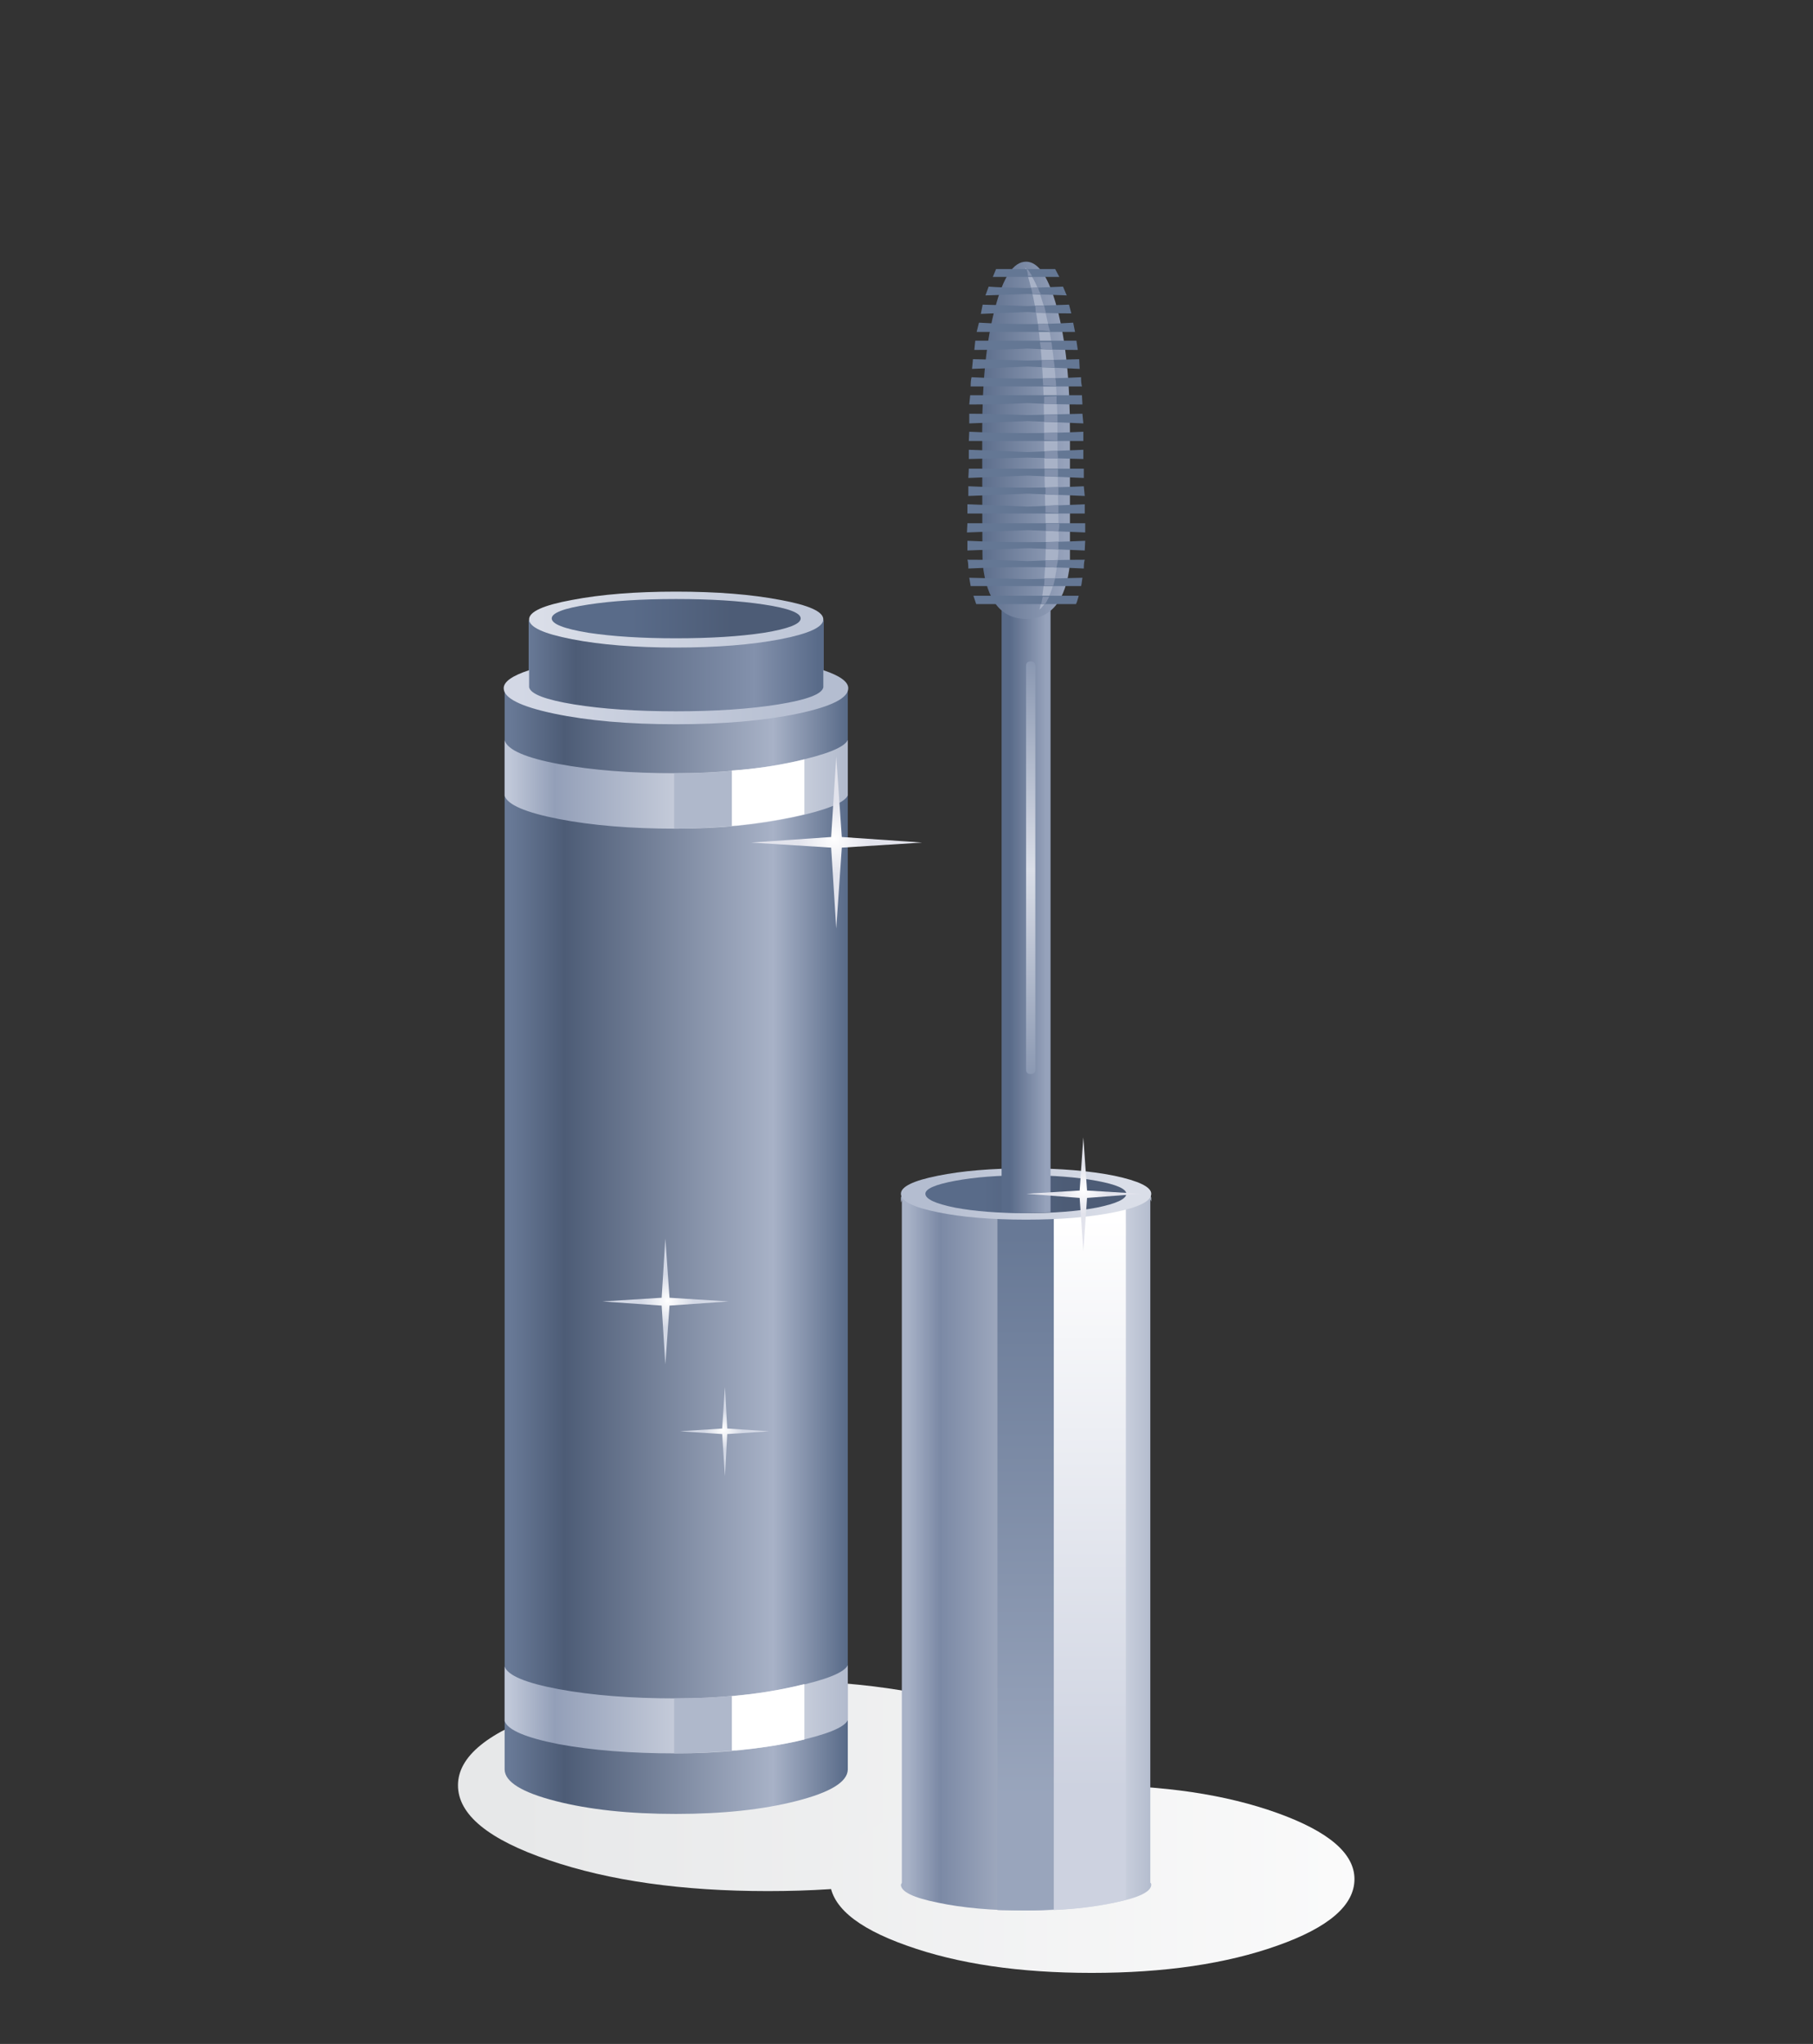 <svg xmlns="http://www.w3.org/2000/svg" xmlns:xlink="http://www.w3.org/1999/xlink" preserveAspectRatio="none" width="284" height="320"><rect width="100%" height="100%" fill="#333333" stroke="none"/><defs><linearGradient id="a" gradientUnits="userSpaceOnUse" x1="245.463" y1="493" x2="369.038" y2="493" spreadMethod="pad"><stop offset="0%" stop-color="#E7E8E9"/><stop offset="100%" stop-color="#FFF"/></linearGradient><linearGradient id="b" gradientUnits="userSpaceOnUse" x1="249.463" y1="503.1" x2="357.638" y2="503.1" spreadMethod="pad"><stop offset="0%" stop-color="#E7E8E9"/><stop offset="100%" stop-color="#FFF"/></linearGradient><linearGradient id="c" gradientUnits="userSpaceOnUse" x1="288.5" y1="466.55" x2="315.5" y2="466.55" spreadMethod="pad"><stop offset="0%" stop-color="#A8B2C7"/><stop offset="12.941%" stop-color="#7B89A5"/><stop offset="78.039%" stop-color="#DADEE8"/><stop offset="100%" stop-color="#AFB8CB"/></linearGradient><linearGradient id="d" gradientUnits="userSpaceOnUse" x1="301.45" y1="433.513" x2="301.45" y2="494.188" spreadMethod="pad"><stop offset="0%" stop-color="#687996"/><stop offset="100%" stop-color="#99A5BC"/></linearGradient><linearGradient id="e" gradientUnits="userSpaceOnUse" x1="308.2" y1="431.512" x2="308.2" y2="493.387" spreadMethod="pad"><stop offset="0%" stop-color="#FFF"/><stop offset="100%" stop-color="#CDD2E0"/></linearGradient><linearGradient id="f" gradientUnits="userSpaceOnUse" x1="291.45" y1="429" x2="310.75" y2="429" spreadMethod="pad"><stop offset="0%" stop-color="#B4BDD0"/><stop offset="100%" stop-color="#DADEE8"/></linearGradient><linearGradient id="g" gradientUnits="userSpaceOnUse" x1="305.45" y1="429" x2="296.65" y2="429" spreadMethod="pad"><stop offset="0%" stop-color="#4D5C76"/><stop offset="100%" stop-color="#596B89"/></linearGradient><linearGradient id="h" gradientUnits="userSpaceOnUse" x1="303.462" y1="390.85" x2="299.538" y2="390.85" spreadMethod="pad"><stop offset="0%" stop-color="#96A2BB"/><stop offset="100%" stop-color="#596B89"/></linearGradient><linearGradient id="i" gradientUnits="userSpaceOnUse" x1="305.488" y1="347.4" x2="296.012" y2="347.4" spreadMethod="pad"><stop offset="0%" stop-color="#96A2BB"/><stop offset="100%" stop-color="#596B89"/></linearGradient><linearGradient id="j" gradientUnits="userSpaceOnUse" x1="301.8" y1="416.5" x2="301.8" y2="371.2" spreadMethod="pad"><stop offset="0%" stop-color="#8997B1"/><stop offset="49.804%" stop-color="#DADEE8"/><stop offset="100%" stop-color="#8997B1"/></linearGradient><linearGradient id="k" gradientUnits="userSpaceOnUse" x1="247.5" y1="376.3" x2="278.8" y2="376.3" spreadMethod="pad"><stop offset="0%" stop-color="#687996"/><stop offset="16.078%" stop-color="#4D5C76"/><stop offset="78.039%" stop-color="#8391AC"/><stop offset="100%" stop-color="#596B89"/></linearGradient><linearGradient id="l" gradientUnits="userSpaceOnUse" x1="245.487" y1="435.1" x2="281.912" y2="435.1" spreadMethod="pad"><stop offset="0%" stop-color="#687996"/><stop offset="16.078%" stop-color="#4D5C76"/><stop offset="78.039%" stop-color="#A8B2C7"/><stop offset="100%" stop-color="#596B89"/></linearGradient><linearGradient id="m" gradientUnits="userSpaceOnUse" x1="246.475" y1="375.2" x2="279.625" y2="375.2" spreadMethod="pad"><stop offset="0%" stop-color="#D3D8E5"/><stop offset="100%" stop-color="#B4BDD0"/></linearGradient><linearGradient id="n" gradientUnits="userSpaceOnUse" x1="245.488" y1="484.7" x2="282.512" y2="484.7" spreadMethod="pad"><stop offset="0%" stop-color="#BFC7D8"/><stop offset="12.941%" stop-color="#939FB8"/><stop offset="69.02%" stop-color="#E2E5ED"/><stop offset="100%" stop-color="#AFB8CB"/></linearGradient><linearGradient id="o" gradientUnits="userSpaceOnUse" x1="248.475" y1="366.8" x2="276.825" y2="366.8" spreadMethod="pad"><stop offset="0%" stop-color="#DADEE8"/><stop offset="100%" stop-color="#BFC7D8"/></linearGradient><linearGradient id="p" gradientUnits="userSpaceOnUse" x1="269.488" y1="366.7" x2="258.613" y2="366.7" spreadMethod="pad"><stop offset="0%" stop-color="#4D5C76"/><stop offset="100%" stop-color="#596B89"/></linearGradient><linearGradient id="q" gradientUnits="userSpaceOnUse" x1="245.488" y1="384.65" x2="282.512" y2="384.65" spreadMethod="pad"><stop offset="0%" stop-color="#BFC7D8"/><stop offset="12.941%" stop-color="#939FB8"/><stop offset="69.02%" stop-color="#E2E5ED"/><stop offset="100%" stop-color="#AFB8CB"/></linearGradient><radialGradient id="r" gradientUnits="userSpaceOnUse" cx="0" cy="0" r="2.887" fx="0" fy="0" gradientTransform="matrix(1 0 0 -1 262.5 440.55)" spreadMethod="pad"><stop offset="0%" stop-color="#FFF"/><stop offset="100%" stop-color="#D3D8E5"/></radialGradient><radialGradient id="s" gradientUnits="userSpaceOnUse" cx="0" cy="0" r="2.05" fx="0" fy="0" gradientTransform="matrix(1 0 0 -1 268.5 454.5)" spreadMethod="pad"><stop offset="0%" stop-color="#FFF"/><stop offset="100%" stop-color="#D3D8E5"/></radialGradient><radialGradient id="t" gradientUnits="userSpaceOnUse" cx="0" cy="0" r="3.925" fx="0" fy="0" gradientTransform="matrix(1 0 0 -1 280.5 390.5)" spreadMethod="pad"><stop offset="0%" stop-color="#FFF"/><stop offset="100%" stop-color="#E2E3EC"/></radialGradient><radialGradient id="u" gradientUnits="userSpaceOnUse" cx="0" cy="0" r="2.6" fx="0" fy="0" gradientTransform="matrix(1 0 0 -1 307.5 428.5)" spreadMethod="pad"><stop offset="0%" stop-color="#FFF"/><stop offset="100%" stop-color="#E2E3EC"/></radialGradient><path fill="#FFF" fill-opacity="0" d="M284 0H0v320h284V0z" id="v"/><path fill="url(#a)" d="M273.35 481.6q-13.85 0-23.7 3.35-9.85 3.3-9.85 8 0 4.75 9.85 8.1 9.8 3.35 23.7 3.35 13.9 0 23.7-3.35 9.8-3.35 9.8-8.1 0-4.7-9.8-8-9.85-3.35-23.7-3.35z" id="w"/><path fill="url(#b)" d="M288.4 510.3q8.25 2.95 20 2.95 11.8 0 20.1-2.95 8.35-2.95 8.35-7.2 0-4.15-8.35-7.15t-20.1-3q-11.7 0-20 3-8.35 3-8.35 7.15 0 4.25 8.35 7.2z" id="x"/><path fill="url(#c)" d="M314.75 429.6q.05 0 .1.2v-.4q0-.7-4-1.7-4.5-1.1-9.55-1.1-5.05 0-9.55 1.1-4 .95-4 1.7 0 .8.1.2v73.9l-.1.2q0 1.15 4 1.95 4 .85 9.55.85 5.55 0 9.55-.85 4-.8 4-1.95 0-.15-.1-.2v-73.9z" id="y"/><path fill="url(#d)" d="M301.35 426.6h-.2q-1.5 0-2.95.15v79.7l3.1.05q1.75 0 3.4-.15V426.8q-1.4-.2-3.35-.2z" id="z"/><path fill="url(#e)" d="M312.1 428.25q-3.35-1.15-7.8-1.5v79.7q4.4-.2 7.8-1.1v-77.1z" id="A"/><path fill="url(#f)" d="M301.3 431.75q5.6 0 9.55-.8 4-.8 4-2 0-1.1-4-1.95-4-.8-9.55-.8-5.6 0-9.55.8-4 .8-4 1.95 0 1.2 4 2 3.9.8 9.55.8z" id="B"/><path fill="url(#g)" d="M301.3 431.05q4.45 0 7.65-.6 3.2-.65 3.2-1.5 0-.8-3.2-1.4-3.25-.6-7.65-.6-4.45 0-7.7.6-3.2.6-3.2 1.4 0 .85 3.2 1.5 3.2.6 7.7.6z" id="C"/><path fill="url(#h)" d="M301.3 350.6q-2.65.05-2.65 1.95v78.4q2.65.15 5.3 0V352.4q0-1.8-2.65-1.8z" id="D"/><path fill="url(#i)" d="M304.65 333.1q-1.35-5-3.35-5-2.05 0-3.35 5-1.4 5.15-1.4 13.35 0 14.05.05 14.35.65 5.95 4.7 5.95 4.1 0 4.75-5.95v-14.35q0-8.15-1.4-13.35z" id="E"/><path fill="#A8B2C7" d="M301.2 328.75q2.05 5.9 2.05 17.55 0 4.1.2 11.2 0 5.65-.7 8.25 1.9-1.65 2.1-7.25-.15-7.55-.15-12.05 0-6.7-1-11.55-.95-4.6-2.5-6.15z" id="F"/><path fill="url(#j)" d="M302.3 371.85q0-.5-.5-.5t-.5.5v43.65q0 .5.5.5t.5-.5v-43.65z" id="G"/><path fill="#647794" d="M304.45 328.9h-6.4l-.35.85h7.2l-.45-.85z" id="H"/><path fill="#647794" d="M305.7 331.75l-.4-.95q-.2 0-3.95.15-2.8-.05-4.1-.15l-.35.95 4.55-.15q.1 0 4.25.15z" id="I"/><path fill="#647794" d="M306.2 333.7l-.25-.95q-.2 0-4.6.15l-4.75-.15-.2 1 5.05-.2q2.35.15 4.75.15z" id="J"/><path fill="#647794" d="M295.95 335.7h10.65l-.2-1q-2.45.15-4.95.15-2.7 0-5.25-.15l-.25 1z" id="K"/><path fill="#647794" d="M306.75 336.65H295.8l-.1 1q2.85 0 5.75-.15 2.7.15 5.45.15l-.15-1z" id="L"/><path fill="#647794" d="M307.1 339.7l-.05-1.05-5.6.15q-5.65-.15-5.9-.15l-.1 1.05 6-.25 5.65.25z" id="M"/><path fill="#647794" d="M295.3 341.6h12.05q-.1-.35-.1-1-2.9.15-5.8.15-3.05 0-6.05-.15-.1.35-.1 1z" id="N"/><path fill="#647794" d="M307.35 342.55h-12.1l-.1 1q3.15 0 6.3-.15 3 .15 5.95.15l-.05-1z" id="O"/><path fill="#647794" d="M307.5 345.6l-.1-1.05-5.95.15q-4.2-.15-6.3-.15v1.05l6.3-.25 6.05.25z" id="P"/><path fill="#647794" d="M295.1 347.5h12.4v-1q-3.05.15-6.05.15-3.15 0-6.3-.15l-.05 1z" id="Q"/><path fill="#647794" d="M307.5 349.45v-1l-6.05.25-6.35-.25v1q6.25-.15 6.35-.15.1 0 6.05.15z" id="R"/><path fill="#647794" d="M307.55 350.5H295.1l-.05 1 6.4-.25 6.1.25v-1z" id="S"/><path fill="#647794" d="M307.65 353.45l-.1-1.05q-3 .15-6.1.15-3.15 0-6.4-.15v1.05l6.4-.25 6.2.25z" id="T"/><path fill="#647794" d="M294.95 355.35h12.7v-1l-6.2.25-6.5-.25v1z" id="U"/><path fill="#647794" d="M307.7 356.4h-12.75l-.05 1 6.6-.25 6.2.25v-1z" id="V"/><path fill="#647794" d="M307.65 359.35l.05-1.05q-3.15.15-6.25.15-3.25 0-6.5-.15v1.05l6.55-.25 6.15.25z" id="W"/><path fill="#647794" d="M307.55 361.3q0-.65.1-.95-3.1 0-6.2.15-3.3-.15-6.5-.15.1.3.1.95 3.3-.15 6.45-.15 3.05 0 6.05.15z" id="X"/><path fill="#647794" d="M295.3 363.2h11.95q.05-.1.15-.9-5.9.15-5.95.15l-6.3-.15.15.9z" id="Y"/><path fill="#647794" d="M307 364.25h-11.4l.3.9h10.8q.1-.15.3-.9z" id="Z"/><path fill="#8391AC" d="M301.95 329.65l-.45-.7h-.15q.15.3.15.7h.45z" id="aa"/><path fill="#8391AC" d="M302.9 331.6q-.2-.25-.3-.7l-.75.05.15.65h.9z" id="ab"/><path fill="#8391AC" d="M303.45 333.65l-.2-.8-.95.05.05.75h1.1z" id="ac"/><path fill="#8391AC" d="M303.9 335.65l-.25-.85q-.35.05-1.05.05l.05.7q.8 0 1.25.1z" id="ad"/><path fill="#8391AC" d="M304.15 337.6l-.1-.8h-1.25l.1.7q.4.1 1.25.1z" id="ae"/><path fill="#8391AC" d="M304.4 339.55l-.1-.8H303v.8h1.4z" id="af"/><path fill="#8391AC" d="M304.55 341.55q0-.6-.1-.85l-1.35.05.05.75 1.4.05z" id="ag"/><path fill="#8391AC" d="M304.6 343.5v-.85l-1.35.05v.8h1.35z" id="ah"/><path fill="#8391AC" d="M304.7 345.45v-.8h-1.45v.8h1.45z" id="ai"/><path fill="#8391AC" d="M304.7 347.45v-.85l-1.45.05v.75l1.45.05z" id="aj"/><path fill="#8391AC" d="M304.75 349.4l-.05-.85-1.4.05v.8h1.45z" id="ak"/><path fill="#8391AC" d="M304.75 351.35v-.8h-1.45v.8h1.45z" id="al"/><path fill="#8391AC" d="M304.8 353.35v-.85l-1.4.05v.75l1.4.05z" id="am"/><path fill="#8391AC" d="M304.8 355.3v-.85l-1.4.05v.75l1.4.05z" id="an"/><path fill="#8391AC" d="M304.8 357.25q.1-.2.1-.8h-1.45v.8h1.35z" id="ao"/><path fill="#8391AC" d="M304.8 359.25v-.85l-1.35.05v.75l1.35.05z" id="ap"/><path fill="#8391AC" d="M304.6 361.2l.15-.8h-1.35v.75l1.2.05z" id="aq"/><path fill="#8391AC" d="M304.25 363.15l.2-.8h-1.15l-.05.8h1z" id="ar"/><path fill="#8391AC" d="M303.4 365.1l.4-.75h-.7l-.15.75h.45z" id="as"/><path fill="url(#k)" d="M279.4 366.9l-18 .7-13.95-.7v18.85h31.95V366.9z" id="at"/><path fill="url(#l)" d="M252.1 377.05l-7.25-2.9v117.1q.05 2 5.5 3.4t13.05 1.4q7.6 0 13.05-1.4 5.5-1.4 5.55-3.4v-117.1l-4.85 1.6-6.45 1.45-8.85.55-9.75-.7z" id="au"/><path fill="url(#m)" d="M247.5 374.15v-1.85q-2.75.9-2.75 1.95 0 1.6 5.45 2.75 5.5 1.15 13.2 1.15 7.7 0 13.2-1.15 5.45-1.15 5.45-2.75 0-1.05-2.7-1.95v1.85q-.2 1.1-4.85 1.85-4.65.75-11.1.75-6.4 0-11.05-.75-4.6-.75-4.85-1.85z" id="av"/><path fill="url(#n)" d="M244.85 480.1v5.9q.5 1.45 5.85 2.5 5.4 1 12.7 1 6.95 0 12.75-1.25 5.3-1.15 5.85-2.35v-5.95q-.55 1.2-5.85 2.35-5.85 1.25-12.75 1.25-7.3 0-12.7-1-5.35-1-5.85-2.45z" id="aw"/><path fill="#AFB8CB" d="M269.85 483.25q-3.05.3-6.45.3h-.2v5.95h.2q2.35 0 6.45-.3v-5.95z" id="ax"/><path fill="#FFF" d="M269.45 483.3v5.9q4.4-.35 7.85-1.2v-6q-4.05 1-7.85 1.3z" id="ay"/><path fill="url(#o)" d="M274.7 364.7q-4.7-.9-11.3-.9-6.55 0-11.25.9-4.65.85-4.65 2.1t4.65 2.15q4.65.9 11.25.9t11.3-.9q4.65-.9 4.65-2.15t-4.65-2.1z" id="az"/><path fill="url(#p)" d="M272.95 365.2q-3.9-.6-9.55-.6-5.6 0-9.5.6-3.95.6-3.95 1.5t3.95 1.55q3.95.6 9.5.6 5.6 0 9.55-.6 3.95-.65 3.95-1.55t-3.95-1.5z" id="aA"/><path fill="url(#q)" d="M244.85 379.9v6q.5 1.45 5.85 2.5 5.4 1.05 12.7 1.05 6.9 0 12.75-1.25 5.3-1.15 5.85-2.35v-6q-.55 1.2-5.85 2.35-5.8 1.25-12.75 1.25-7.35 0-12.7-1t-5.85-2.55z" id="aB"/><path fill="#AFB8CB" d="M269.85 383.15q-2.45.3-6.45.3h-.2v6h.2q2.35 0 6.45-.3v-6z" id="aC"/><path fill="#FFF" d="M269.45 383.15v6q4.55-.45 7.85-1.25v-5.95q-3.85.95-7.85 1.2z" id="aD"/><path fill="url(#r)" d="M262.7 440.2l-.45-6.4-.4 6.4-6.4.4 6.4.45.4 6.35.45-6.35 6.4-.45-6.4-.4z" id="aE"/><path fill="url(#s)" d="M268.95 454.35l-.25-4.5-.3 4.5-4.55.3 4.55.3.3 4.55.25-4.55 4.55-.3-4.55-.3z" id="aF"/><path fill="url(#t)" d="M281.35 390.35l-.6-8.7-.55 8.7-8.65.6 8.65.55.55 8.75.6-8.75 8.7-.55-8.7-.6z" id="aG"/><path fill="url(#u)" d="M307.9 428.6l-.4-5.75-.4 5.75-5.75.35 5.75.45.4 5.75.4-5.75 5.8-.45-5.8-.35z" id="aH"/></defs><use xlink:href="#v"/><use xlink:href="#w" transform="translate(-275.25 -433.793) scale(1.447)"/><use xlink:href="#x" transform="translate(-275.25 -433.793) scale(1.447)"/><use xlink:href="#y" transform="translate(-275.25 -433.793) scale(1.447)"/><use xlink:href="#z" transform="translate(-275.25 -433.793) scale(1.447)"/><use xlink:href="#A" transform="translate(-275.25 -433.793) scale(1.447)"/><use xlink:href="#B" transform="translate(-275.25 -433.793) scale(1.447)"/><use xlink:href="#C" transform="translate(-275.25 -433.793) scale(1.447)"/><use xlink:href="#D" transform="translate(-275.25 -433.793) scale(1.447)"/><use xlink:href="#E" transform="translate(-275.25 -433.793) scale(1.447)"/><use xlink:href="#F" transform="translate(-275.25 -433.793) scale(1.447)"/><use xlink:href="#G" transform="translate(-275.25 -433.793) scale(1.447)"/><use xlink:href="#H" transform="translate(-275.25 -433.793) scale(1.447)"/><use xlink:href="#I" transform="translate(-275.25 -433.793) scale(1.447)"/><use xlink:href="#J" transform="translate(-275.25 -433.793) scale(1.447)"/><use xlink:href="#K" transform="translate(-275.25 -433.793) scale(1.447)"/><use xlink:href="#L" transform="translate(-275.25 -433.793) scale(1.447)"/><use xlink:href="#M" transform="translate(-275.25 -433.793) scale(1.447)"/><use xlink:href="#N" transform="translate(-275.25 -433.793) scale(1.447)"/><use xlink:href="#O" transform="translate(-275.25 -433.793) scale(1.447)"/><use xlink:href="#P" transform="translate(-275.25 -433.793) scale(1.447)"/><use xlink:href="#Q" transform="translate(-275.25 -433.793) scale(1.447)"/><use xlink:href="#R" transform="translate(-275.25 -433.793) scale(1.447)"/><use xlink:href="#S" transform="translate(-275.25 -433.793) scale(1.447)"/><use xlink:href="#T" transform="translate(-275.25 -433.793) scale(1.447)"/><use xlink:href="#U" transform="translate(-275.25 -433.793) scale(1.447)"/><use xlink:href="#V" transform="translate(-275.25 -433.793) scale(1.447)"/><use xlink:href="#W" transform="translate(-275.25 -433.793) scale(1.447)"/><use xlink:href="#X" transform="translate(-275.25 -433.793) scale(1.447)"/><use xlink:href="#Y" transform="translate(-275.25 -433.793) scale(1.447)"/><use xlink:href="#Z" transform="translate(-275.25 -433.793) scale(1.447)"/><use xlink:href="#aa" transform="translate(-275.25 -433.793) scale(1.447)"/><use xlink:href="#ab" transform="translate(-275.25 -433.793) scale(1.447)"/><use xlink:href="#ac" transform="translate(-275.25 -433.793) scale(1.447)"/><use xlink:href="#ad" transform="translate(-275.25 -433.793) scale(1.447)"/><use xlink:href="#ae" transform="translate(-275.25 -433.793) scale(1.447)"/><use xlink:href="#af" transform="translate(-275.25 -433.793) scale(1.447)"/><use xlink:href="#ag" transform="translate(-275.25 -433.793) scale(1.447)"/><use xlink:href="#ah" transform="translate(-275.25 -433.793) scale(1.447)"/><use xlink:href="#ai" transform="translate(-275.25 -433.793) scale(1.447)"/><use xlink:href="#aj" transform="translate(-275.25 -433.793) scale(1.447)"/><use xlink:href="#ak" transform="translate(-275.25 -433.793) scale(1.447)"/><use xlink:href="#al" transform="translate(-275.25 -433.793) scale(1.447)"/><use xlink:href="#am" transform="translate(-275.25 -433.793) scale(1.447)"/><use xlink:href="#an" transform="translate(-275.25 -433.793) scale(1.447)"/><use xlink:href="#ao" transform="translate(-275.25 -433.793) scale(1.447)"/><use xlink:href="#ap" transform="translate(-275.25 -433.793) scale(1.447)"/><use xlink:href="#aq" transform="translate(-275.25 -433.793) scale(1.447)"/><use xlink:href="#ar" transform="translate(-275.25 -433.793) scale(1.447)"/><use xlink:href="#as" transform="translate(-275.25 -433.793) scale(1.447)"/><use xlink:href="#at" transform="translate(-275.25 -433.793) scale(1.447)"/><use xlink:href="#au" transform="translate(-275.25 -433.793) scale(1.447)"/><use xlink:href="#av" transform="translate(-275.25 -433.793) scale(1.447)"/><use xlink:href="#aw" transform="translate(-275.25 -433.793) scale(1.447)"/><use xlink:href="#ax" transform="translate(-275.25 -433.793) scale(1.447)"/><use xlink:href="#ay" transform="translate(-275.25 -433.793) scale(1.447)"/><use xlink:href="#az" transform="translate(-275.25 -433.793) scale(1.447)"/><use xlink:href="#aA" transform="translate(-275.25 -433.793) scale(1.447)"/><use xlink:href="#aB" transform="translate(-275.25 -433.793) scale(1.447)"/><use xlink:href="#aC" transform="translate(-275.25 -433.793) scale(1.447)"/><use xlink:href="#aD" transform="translate(-275.25 -433.793) scale(1.447)"/><use xlink:href="#aE" transform="translate(-275.25 -433.793) scale(1.447)"/><use xlink:href="#aF" transform="translate(-275.25 -433.793) scale(1.447)"/><use xlink:href="#aG" transform="translate(-275.25 -433.793) scale(1.447)"/><use xlink:href="#aH" transform="translate(-275.25 -433.793) scale(1.447)"/></svg>